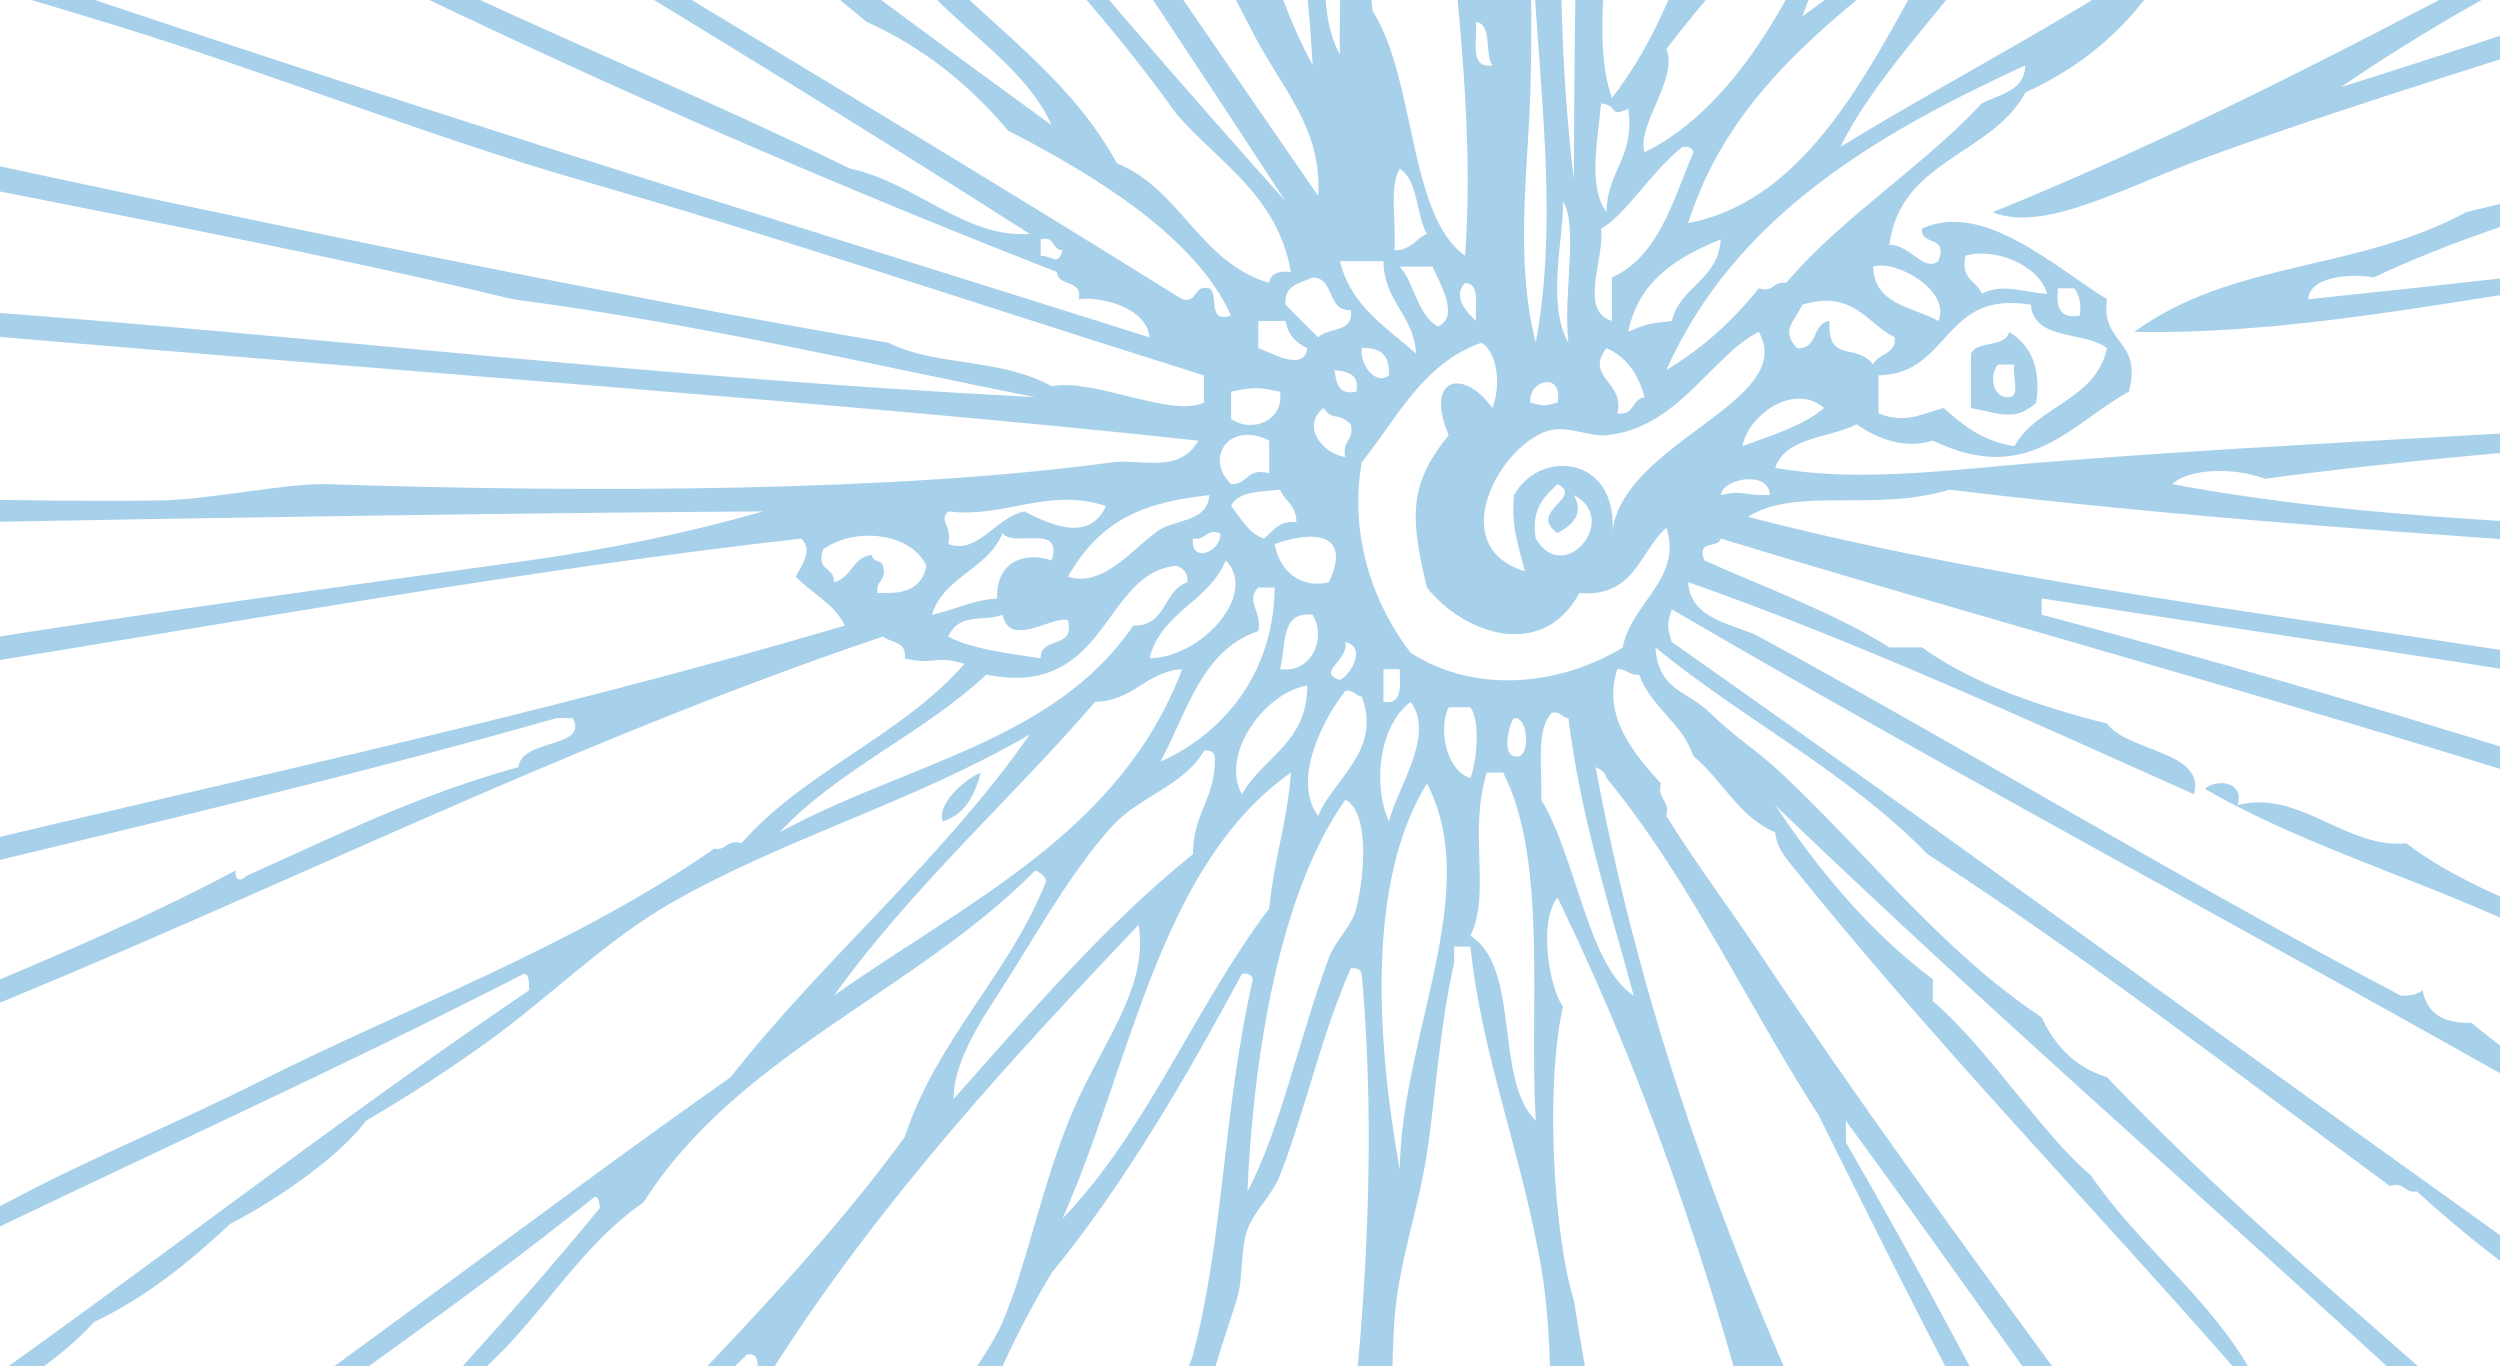 <?xml version="1.0" encoding="utf-8"?>
<!-- Generator: Adobe Illustrator 15.0.2, SVG Export Plug-In  -->
<!DOCTYPE svg PUBLIC "-//W3C//DTD SVG 1.1//EN" "http://www.w3.org/Graphics/SVG/1.1/DTD/svg11.dtd">
<svg version="1.1"
	 xmlns="http://www.w3.org/2000/svg" xmlns:xlink="http://www.w3.org/1999/xlink" xmlns:a="http://ns.adobe.com/AdobeSVGViewerExtensions/3.0/"
	 x="0px" y="0px" width="1440px" height="787px" viewBox="37.248 308.352 1440 787"
	 overflow="visible" enable-background="new 37.248 308.352 1440 787" xml:space="preserve">
<defs>
</defs>
<path fill-rule="evenodd" clip-rule="evenodd" fill="#A7D0EB" d="M1194.484,499.5c11.496,7.32,18.637,18.96,15.669,40.754
	c-11.969,10.669-19.493,6.759-37.601,3.123c0-10.426,0-20.89,0-31.334C1176.257,504.261,1192.381,508.905,1194.484,499.5z
	 M1194.484,537.134c6.927-0.412,1.329-13.316,3.125-18.826c-3.125,0-6.26,0-9.402,0
	C1183.082,523.377,1184.429,537.981,1194.484,537.134z"/>
<path fill-rule="evenodd" clip-rule="evenodd" fill="#A7D0EB" d="M580.282,781.525c-3.549-9.163,11-23.463,21.922-28.192
	C598.645,766.474,592.999,777.53,580.282,781.525z"/>
<path fill-rule="evenodd" clip-rule="evenodd" fill="#A7D0EB" d="M1404.429,468.183c89.997-42.346,183.93-58.287,266.371-84.617
	c5.571-2.936,11.415-5.6,17.46-8.063c0.102-4.109,0.213-8.218,0.326-12.327c-72.697,22.67-151.647,48.528-230.872,67.39
	c-63.075,34.239-134.443,27.648-191.166,68.935c86.599,1.652,174.005-16.231,256.968-28.179
	c55.22-7.96,108.917-12.163,163.339-17.197c0.044-3.704,0.097-7.407,0.146-11.11c-113.227,15.339-217.686,26.961-320.168,37.697
	C1367.616,465.826,1396.935,466.288,1404.429,468.183z"/>
<path fill-rule="evenodd" clip-rule="evenodd" fill="#A7D0EB" d="M617.882,383.566c50.373,25.938,107.901,61.216,128.488,106.53
	c-14.183,4.777-6.775-11.998-12.537-15.666c-9.649-2.321-6.043,8.617-15.665,6.28C497.956,343.289,252.913,201.663,23.873,55.159
	c-0.272,2.385-0.511,4.8-0.724,7.249c-0.36,4.139-0.681,8.279-0.985,12.419c204.834,120.686,409.572,241.454,608.26,368.269
	c-37.213,2.727-66.243-29.837-103.406-37.6c-110.736-53.592-203.95-89.413-310.25-144.146c-25.822-1.333-44.613-9.695-56.398-25.074
	c-52.309-10.958-97.88-37.144-141.743-57.658c-0.052,5.665-0.095,11.33-0.134,16.995c51.738,23.038,103.565,42.663,151.282,68.874
	c9.577,2.272,11.426-3.19,18.8-3.137c145.8,73.165,295.476,140.41,457.517,203.691c0.554,8.842,14.898,3.91,12.526,15.668
	c11.171-1.81,39.067,4.094,40.746,21.945c-213.826-67.419-451.427-140.467-682.3-219.723c-0.156,4.006-0.327,8.012-0.526,12.016
	c-0.038,0.752-0.084,1.503-0.124,2.255c32.487,8.991,64.823,18.865,90.676,26.814c81.254,25.002,179.328,63.575,263.245,87.743
	c123.178,35.498,223.106,69.73,360.374,112.808v15.686c-18.824,8.959-63.052-14.232-87.741-9.4
	c-29.321-16.505-66.924-11.284-94.029-25.092c-172.097-29.498-371.842-71.394-538.78-107.444c-0.211,4.952-0.389,9.906-0.569,14.859
	c109.615,21.837,214.397,41.433,323.131,67.533c109.928,14.646,205.62,37.613,300.829,56.424
	c-226.42-11.738-406.161-34.737-625.617-50.712c-0.045,4.474-0.087,8.947-0.114,13.421
	c240.884,21.107,522.263,40.868,719.742,62.324c-11.186,19.44-32.896,10.225-50.135,12.545
	c-123.749,16.774-297.922,17.613-451.253,12.53c-23.815-0.756-68.042,8.974-97.143,9.381c-40.337,0.601-81.264-0.177-120.663-0.728
	c0.07,4.495,0.14,8.99,0.217,13.486c162.554-2.983,321.903-5.5,468.291-6.473c-44.15,12.627-89.301,21.824-134.758,28.212
	c-106.241,14.951-218.695,29.883-332.195,48.164c0.087,4.544,0.173,9.087,0.256,13.631
	c166.168-26.662,329.463-56.391,488.621-74.339c7.084,7.029-0.196,15.736-3.124,21.944c9.141,9.678,22.162,15.445,28.211,28.197
	c-172.851,50.996-347.381,88.173-512.717,127.905c-0.014,4.446-0.036,8.893-0.071,13.339C127.91,781.765,240.806,755.18,357.791,722
	h9.405c9.132,17.525-29.374,11.606-31.328,28.191c-56.192,15.552-101.451,37.771-156.696,62.707
	c-3.856,3.479-6.433,2.694-6.263-3.175c-48.164,25.809-104.82,50.088-163.545,74.393c-0.173,4.435-0.343,8.87-0.531,13.304
	C187.645,825.796,359.912,737.741,545.818,675c4.65,3.683,13.995,2.692,12.542,12.524c16.71,4.262,16.932-2.133,34.466,3.141
	C556.867,732,500.341,752.771,464.333,794.088c-8.85-2.611-8.109,4.391-15.669,3.108c-82.254,56.948-175.378,90.399-263.209,134.757
	c-45.75,23.093-93.861,42.481-137.884,65.794c-14.13,7.49-29.122,15.003-44.577,22.045c-0.174,3.925-0.333,7.851-0.498,11.776
	c111.822-54.448,226.652-105.873,336.498-162.315c3.68,0.526,2.636,5.747,3.123,9.436C225.912,957.298,118.018,1042.735,0,1125.141
	c0.305,5.122,0.978,10.34,2.348,15.168c27.682-25.495,63.854-42.529,89.076-70.491c30.447-14.471,55.073-34.761,78.352-56.404
	c29.647-15.633,63.172-39.305,78.335-59.531c24.62-14.403,48.396-29.812,72.084-46.999c33.527-24.336,66.977-57.48,103.407-78.318
	c64.771-37.136,139.568-58.049,206.823-97.165c-50.712,72.521-118.11,128.43-172.346,197.414
	c-111.42,78.514-218.121,161.777-330.708,239.105c5.486,0.998,10.953,2.139,16.442,3.023c0.608,0.098,1.217,0.187,1.825,0.283
	c77.712-58.769,157.257-111.605,234.086-173.479c3.054,0.102,2.44,3.84,3.139,6.278c-50.112,61.113-103.914,118.537-157.489,176.185
	c4.77,0.348,9.541,0.666,14.314,0.96c20.009-23.051,39.627-46.491,58.566-70.611c43.947-29.169,66.365-79.857,109.681-109.674
	c53.828-85.094,156.612-121.243,225.614-191.162c2.797,1.381,5.613,2.764,6.253,6.266c-21.649,54.593-62.5,89.974-81.442,147.3
	c-58.684,80.647-131.644,147.011-196.233,221.747c5.825,0.109,11.65,0.223,17.475,0.343c13.225-10.047,21.793-32.163,34.598-30.927
	c12.619-27.079,33.083-46.299,53.263-65.823c5.344-1.124,5.923,2.454,6.274,6.265c-18.763,30.372-37.343,60.92-55.931,91.459
	c4.73,0.149,9.46,0.311,14.19,0.49c65.201-134.218,160.647-240.185,261.09-345.785c6.036,35.856-21.279,68.47-37.598,106.568
	c-17.894,41.762-27.262,91.183-40.739,122.192c-6.885,15.874-21.179,33.388-31.334,53.266
	c-12.128,23.764-25.426,47.646-39.839,71.568c10.298,0.818,20.6,1.592,30.909,2.275c19.54-54.445,40.038-108.773,68.486-155.303
	c42.166-51.814,76.752-111.261,109.663-172.371c3.653-0.495,5.574,0.73,6.271,3.175c-17.298,75.912-16.528,147.555-34.476,216.2
	c-3.259,12.497-14.385,22.152-18.806,34.455c-9.326,26.084-18.728,51.922-28.162,77.615c4.974,0.08,9.948,0.152,14.922,0.213
	c2.323-6.052,4.649-12.129,6.982-18.265c-0.417,6.117-0.912,12.226-1.442,18.329c4.882,0.053,9.765,0.103,14.647,0.142
	c1.836-10.342,3.695-20.677,5.599-30.997c7.517-40.806,20.513-79.496,31.342-112.829c4.069-12.544,2.004-29.237,6.264-40.734
	c4.058-10.994,14.268-19.701,18.788-31.334c14.628-37.634,23.854-81.072,40.731-119.063c3.65-0.525,5.588,0.688,6.28,3.094
	c9.839,108.119,0.639,228.163-15.207,332.275c3.455,0.018,6.91,0.039,10.365,0.061c1.615-10.428,3.229-20.909,4.842-31.469
	c1.074,10.338,2.029,20.865,2.902,31.521c5.592,0.041,11.183,0.093,16.775,0.151c-2.176-44.391-3.529-88.145-0.876-131.975
	c2.012-32.987,13.778-64.151,18.795-97.125c4.914-32.329,7.21-72.788,15.669-109.67v-9.438h9.409
	c6.063,61.215,29.271,118.376,40.729,184.899c8.571,49.735,3.828,107.299,6.282,162.973c0.036,0.83,0.075,1.66,0.112,2.49
	c1.43,0.06,2.859,0.104,4.289,0.166c4.361,0.189,8.719,0.429,13.075,0.686c-0.589-16.738-1.19-33.524-1.816-50.347
	c3.6,17.062,7.299,34.024,11.062,50.923c4.593,0.305,9.185,0.629,13.775,0.961c-10.398-48.604-19.896-98.107-27.962-149.044
	c-11.614-37.343-16.687-122.369-6.277-169.234c-7.858-10.189-14.357-49.338-3.122-62.632
	c56.076,115.281,98.67,244.006,130.42,383.606c4.429-0.242,8.854-0.537,13.276-0.88c-9.211-34.854-17.617-69.507-24.617-103.874
	c16.854,33.354,33.132,67.285,49.082,101.542c3.888-0.422,7.773-0.854,11.657-1.303
	c-65.598-138.477-125.983-282.174-157.894-454.326c2.792,1.4,5.592,2.767,6.261,6.287c47.661,57.836,80.86,130.129,122.228,194.28
	c40.431,81.646,81.251,162.927,124.679,241.6c4.525-0.571,9.051-1.135,13.579-1.684c-40.841-74.775-79.98-151.249-122.595-224.245
	v-12.547c56.232,76.68,110.832,154.994,166.69,232.048c5.259-0.47,10.521-0.906,15.784-1.3
	c-10.629-11.625-21.711-23.2-32.071-36.438c-10.345-13.263-14.92-30.02-25.051-43.915
	c-59.533-81.497-117.771-161.074-175.508-247.556c-16.874-25.259-34.94-49.15-53.262-78.334c2.283-9.559-5.395-9.182-3.133-18.789
	c-13.56-14.998-34.558-38.028-25.061-65.797c5.612-0.41,6.604,3.826,12.535,3.143c6.987,19.096,24.704,27.498,31.325,46.985
	c16.587,13.722,25.87,34.731,47.008,43.857c0.941,8.248,4.852,13.164,9.396,18.793c82.231,102.248,169.839,192.532,253.825,288.312
	c20.498,31.952,46.293,58.602,72.307,85.033c5.861-0.141,11.722-0.28,17.582-0.423c-24.152-27.743-49.016-54.769-77.352-78.309
	c-24.669-45.353-65.704-74.281-93.992-115.972c-28.104-23.454-57.814-71.478-90.898-100.268v-12.527
	c-36.403-27.312-65.259-62.174-90.867-100.287c143.624,138.154,295.602,267.955,440.359,405.011
	c6.758-0.297,13.531-0.719,20.273-1.393c-90.788-83.634-183.332-156.717-269.487-246.945c-18.347-5.664-30.008-18.042-37.594-34.457
	c-57.993-38.559-100.01-93.937-150.429-141.024c-13.86-12.971-25.771-19.954-40.721-34.477
	c-13.242-12.827-29.778-12.827-31.339-37.579c50.493,41.403,111.451,72.365,156.675,119.046
	c92.558,59.964,178.429,126.58,266.362,191.155c8.849-2.59,8.122,4.427,15.664,3.146c55.721,51.718,123.528,91.375,183.028,139.321
	c5.22-2.752,10.833-4.511,16.997-4.459c0.987,0.008,1.978,0.026,2.968,0.042c-212.72-148.526-420.165-302.32-632.293-451.392
	c-2.824-9.182-2.824-9.627,0-18.805c213.053,124.347,435.974,239.479,657.771,371.541c0.185-5.87,0.444-11.739,0.748-17.6
	c-64.003-38.923-140.421-67.361-197.857-115.779c-16.269,0.552-25.778-5.578-28.219-18.805c-2.797,2.402-7.081,3.362-12.537,3.139
	c-127.075-66.9-245.611-139.315-369.784-206.827c-13.062-7.101-39.312-8.981-40.725-31.335
	c94.247,32.818,203.3,82.759,291.429,122.191c6.711-24.982-38.004-24.264-50.146-40.715
	c-39.997-10.145-77.303-23.009-106.534-43.865h-18.799c-32.387-20.518-76.688-36.389-106.54-50.156
	c-4.969-12.262,8.124-6.49,9.389-12.544c197.408,60.104,445.84,125.624,647.731,198.58c0.482-4.834,0.955-9.669,1.42-14.504
	c-152.715-50.458-295.727-95.663-464.261-140.183v-9.404c165.681,25.881,316.19,46.664,470.24,75.385
	c0.175-2.885,0.341-5.77,0.499-8.654c-220.23-47.179-444.794-63.104-639.964-113.729c27.326-17.568,73.858-2.58,115.953-15.657
	c168.024,20.252,347.051,29.993,525.941,43.056c0.012-3.394,0.024-6.787,0.034-10.18c-33.352-2.822-65.828-6.637-96.669-10.961
	c-31.042-4.368-65.827-0.954-100.28-3.136c-61.858-3.906-127.972-8.486-200.546-21.947c8.552-8.57,34.013-10.362,53.277-3.124
	c113.741-15.107,231.278-23.051,344.413-28.544c0.012-3.755,0.026-7.51,0.04-11.265c-158.972,12.985-326.369,18.51-472.939,30.404
	c-54.159,4.4-106.196,11.704-153.552,3.12c6.106-17.898,31.016-17.015,47.014-25.066c11.471,8.226,27.656,14.504,43.854,9.4
	c54.788,26.332,78.694-9.198,112.828-28.193c8.217-30.155-16.46-27.408-12.55-53.264c-29.931-18.362-71.089-56.833-106.534-40.737
	c-1.027,10.409,15.399,3.395,9.414,18.791c-8.777,6.482-15.969-9.546-28.213-9.389c6.227-49.136,59.048-51.681,78.338-87.744
	c31.622-14.348,56.611-35.308,75.209-62.667c132.117-71.454,267.867-139.282,392.867-217.864c-0.612-3.785-1.234-7.569-1.863-11.352
	c-97.008,52.278-186.518,112.077-287.597,160.283c3.7-15.872,20.763-19.32,31.334-28.227
	c48.841-41.165,93.794-88.783,150.427-122.199c12.205-19.115,38.795-23.893,47.004-47.001c3.414-1.708,6.711-3.631,9.924-5.719
	c-6.005-0.184-12.011-0.531-18.016-0.991c-35.362,27.899-72.188,54.332-101.597,88.188
	c-47.906,30.428-88.824,67.858-128.481,106.532h-12.521c-70.715,69.139-171.431,116.221-263.244,172.338
	c21.964-44.238,63.979-83.288,94.025-128.465c-27.832-8.547-26.688,37.722-53.278,40.722
	c-30.06,54.632-65.881,119.997-128.48,131.64c30.785-96.652,118.06-136.825,181.759-200.573c9.492-0.098,3.031,15.773,12.529,15.671
	c41.295-48.538,86.186-93.457,131.607-137.866c48.217-31.883,93.134-67.053,136.818-103.453c-6.856-0.763-13.716-1.502-20.576-2.214
	c-37.311,33.828-74.596,67.514-116.242,96.246c-4.534-9.866,10.347-27.172,25.082-28.198c6.966-21.605,25.479-47.137,40.734-50.124
	c4.341-7.25,8.794-14.386,13.338-21.432c-6.212-0.524-12.427-1.006-18.645-1.454c-33.678,42.336-68.549,83.718-104.38,120.017
	c-13.748,39.523-57.049,66.183-81.463,84.613c-46.526,34.953-87.146,75.812-134.755,109.671
	c24.295-67.615,69.411-114.433,90.88-184.883c35.25-43.006,68.09-88.421,102.061-132.703c-4.546,0.037-9.093,0.083-13.639,0.142
	c-0.224,0.321-0.452,0.638-0.676,0.959c-0.09-0.317-0.165-0.633-0.245-0.949c-7.366,0.098-14.732,0.229-22.098,0.381
	c-44.818,81.623-97.75,155.149-153.161,226.191c-2.771,2.422-7.07,3.342-12.521,3.138c-12.242,25.345-27.082,48.13-50.135,62.668
	c26.23-106.389,62.247-200.017,103.195-288.125c-9.175,0.398-18.349,0.805-27.522,1.214
	C1062.017,92,1026.952,173.015,978.264,242.56c-1.526,13.089-7.219,22.037-12.544,31.336c-11.761-50.981,5.998-128.515,0-178.625
	c13.054-28.616,22.756-56.23,31.139-85.41c-5.105,0.2-10.21,0.393-15.315,0.581c-4.222,13.773-8.449,27.433-12.683,40.935
	c-0.928-12.447,0.086-26.836,0.366-40.494c-5.396,0.188-10.793,0.365-16.189,0.536c-4.543,125.097-8.957,250.563-9.243,400.341
	c-15.336-125.775-3.509-259.894,1.317-400.095c-4.631,0.138-9.262,0.268-13.894,0.392c-0.418,13.381-5.973,25.251-6.241,39.32
	c-0.738,40.943,8.419,83.373,6.282,122.23c-0.527,9.408-8.243,18.313-9.41,28.196c-11.169,95.233,18.575,204.868,0,303.958
	c-12.126-47.891-4.539-97.925-3.131-144.131c3.255-107.382-8.789-218.555-3.143-329.027c0.344-6.718,0.651-13.454,0.973-20.183
	c-7.648,0.176-15.297,0.328-22.946,0.454c-0.44,63.509-3.179,146.771,0.036,239.073c0.674,19.146,10.35,40.994-6.263,56.404
	c-9.566-99.245-11.519-195.415-18.999-295.163c-12.581,0.104-25.164,0.126-37.75,0.053c-6.49,71.444-13.874,144.333-15.333,219.897
	c16.827,17.68,11.342,57.635,28.219,75.212c21.872-26.504,2.195-78.798,25.062-100.268c4.277,81.391,18.781,162.201,12.539,247.555
	c-32.793-23.143-28.18-101.72-53.268-141.008c-7.211-73.213-41.789-119.09-43.871-197.426
	c-4.585-33.955-8.885-69.127-12.967-105.084c-3.95-0.129-7.899-0.271-11.85-0.424c0.944,7.998,1.888,15.996,2.87,24.015
	c-4.94-7.19-8.803-15.458-12.01-24.382c-3.795-0.165-7.59-0.299-11.385-0.45c26.564,105.921,47.533,215.909,54.737,335.087
	c-28.794-52.682-39.708-123.241-68.944-175.496C707.94,115.145,689.69,61.583,670.642,8.818c-5.498-0.12-10.996-0.237-16.495-0.339
	c31.222,82.766,61.86,166.116,89.099,252.871c-12.961-4.795-12.364-23.158-25.077-28.211
	C680.332,157.83,642.42,82.591,604.107,7.752c-5.646-0.062-11.292-0.115-16.938-0.168c58.83,110.498,116.701,212.233,171.734,319.59
	c16.563,32.308,40.089,54.921,37.61,94.005C701.875,284.194,607.899,146.57,515.848,7.028c-5.407-0.039-10.814-0.081-16.221-0.123
	c91.946,136.729,183.565,272.578,278.079,417.381C655.979,288.37,539.722,146.99,423.025,6.044
	c-5.412-0.086-10.824-0.168-16.235-0.271c39.655,49.05,78.908,98.503,123.351,142.765c6.804,23.503,29.657,30.927,37.6,53.266
	c50.169,56.388,102.929,110.181,147.292,172.357c24.286,27.94,57.94,46.505,65.812,90.881c-7.15-0.885-11.789,0.75-12.536,6.279
	c-40.269-11.979-50.697-53.792-87.739-68.949c-34.223-62.939-99.893-94.414-137.883-153.546c-11.726,3.341-8.941-7.801-18.802-6.266
	C452.601,160.964,378.748,81.225,302.299,2.518c-7.73-0.357-15.458-0.748-23.185-1.174
	c49.187,51.181,102.761,97.968,144.488,156.598c51.541,42.495,100.976,94.701,147.28,144.146
	c24.795,26.488,58.067,47.035,72.087,78.341c-115.038-83.493-235.598-174.46-344.714-260.1C248.378,81.199,194.091,39.813,139.566,0
	c-3.409,0.206-6.816,0.408-10.223,0.6c-3.52,0.199-7.046,0.399-10.577,0.601c139.909,105.875,283.073,208.491,417.658,319.695
	C569.428,335.917,595.985,357.436,617.882,383.566z M636.679,455.639v-9.406c8.554-2.285,6.314,6.23,12.545,6.279
	C646.494,461.627,644.532,456.028,636.679,455.639z M768.308,562.167v18.824c-12.995-3.582-12.221,6.589-21.938,6.251
	C730.362,571.677,746.003,550.529,768.308,562.167z M812.171,678.136c12.627,3.326,2.994,18.862-3.143,21.931
	C794.99,695.306,814.177,689.318,812.171,678.136z M805.905,521.467c7.28,1.059,14.688,2.01,12.544,12.507
	C807.938,536.145,806.989,528.734,805.905,521.467z M815.293,552.767c2.279,9.59-5.393,9.251-3.122,18.84
	c-13.4-1.909-25.541-18.093-12.527-28.23C805.394,551.417,807.461,545.256,815.293,552.767z M802.772,643.666
	c-15.05,3.938-28.389-5.209-31.339-21.935C793.941,613.727,815.997,615.04,802.772,643.666z M762.029,671.858
	c2.327-11.485-7.708-17.411,0-25.074h9.405c-0.576,54.188-34.637,86.563-65.812,100.284
	C721.093,718.675,729.191,682.883,762.029,671.858z M699.364,687.525c6.659-26.766,34.317-32.547,43.881-56.404
	C762.396,650.419,729.215,687.181,699.364,687.525z M790.249,703.192c-0.044,33.411-25.693,41.164-37.617,62.665
	C739.993,743.807,764.657,707.658,790.249,703.192z M774.562,693.802c3.644-13.07-0.28-33.721,18.81-31.332
	C801.424,676.144,792.766,696.299,774.562,693.802z M765.167,618.577c-9.207-3.314-13.157-11.914-18.797-18.777
	c3.926-8.597,16.936-8.124,28.192-9.389c2.79,6.593,9.551,9.253,9.414,18.779C773.385,607.989,770.612,614.616,765.167,618.577z
	 M740.088,615.434c1.051,10.65-17.357,17.986-15.66,3.143C731.982,619.867,731.229,612.876,740.088,615.434z M733.833,593.521
	c-1.067,16.692-22.051,13.447-31.343,21.913c-13.509,9.999-30.488,31.47-50.142,25.087
	C671.565,607.075,696.448,597.685,733.833,593.521z M583.414,602.909c32.728,4.06,57.114-14.068,90.864-3.109
	c-8.961,19.954-29.592,12.319-46.991,3.109c-16.909,3.754-26.729,25.021-43.874,18.822
	C585.957,610.892,577.562,608.51,583.414,602.909z M542.687,649.944c-1.298-7.558,5.705-6.829,3.131-15.701
	c-0.779-3.381-6.231-2.115-6.272-6.243c-11.393,1.124-11.643,13.427-21.948,15.666c0.547-8.914-10.583-6.129-6.257-18.79
	c17.591-13.06,50.41-10.155,59.542,9.367C567.518,651.257,552.098,649.909,542.687,649.944z M574.021,662.47
	c6.98-22.254,32.323-26.178,40.728-47.036c5.968,8.671,35.39-6.142,28.221,15.687c-16.564-5.448-32.138,1.466-31.343,21.945
	C596.949,654.038,586.989,659.771,574.021,662.47z M583.414,675c6.691-14.186,19.518-8.246,31.334-12.53
	c4.049,19.59,28.614,0.326,37.6,3.106c4.508,17.035-16.086,8.994-15.669,21.948C613.188,684.109,595.259,681.462,583.414,675z
	 M486.263,787.788c33.698-36.263,83.002-56.967,119.084-90.843c70.552,14.2,66.83-59.287,109.685-62.702
	c3.852,1.378,6.429,4.028,6.256,9.423c-14.071,4.708-12.073,25.528-31.324,25.053C644.581,735.583,557.804,748.585,486.263,787.788z
	 M517.598,881.828c45.133-62.872,104.744-115.829,150.427-169.217c22.5-0.511,28.757-17.238,50.144-18.809
	C682.786,787.961,593.365,828.072,517.598,881.828z M586.536,941.356c-0.312-19.407,14.016-42.644,25.089-59.528
	c19.655-30.086,40.4-68.744,65.799-97.179c15.634-17.456,42.199-23.96,53.285-43.848c3.637-0.509,5.555,0.688,6.254,3.129
	c0.964,23.942-12.844,33.148-12.536,56.393C672.888,841.759,630.401,892.243,586.536,941.356z M649.224,1010.292
	c39.834-89.689,55.644-203.404,131.62-256.96c-2.537,31.662-8.943,44.751-12.536,78.321
	C725.539,888.162,697.969,959.82,649.224,1010.292z M818.449,831.654c-2.715,10.854-11.802,17.819-15.677,28.226
	c-17.015,45.619-28.224,99.735-46.999,134.744c3.454-78.015,18.309-171.812,56.397-225.621
	C825.497,775.588,823.867,809.994,818.449,831.654z M796.513,778.388c-15.851-21.366,4.077-57.587,15.658-72.057
	c5.051-0.889,5.401,2.969,9.402,3.139C833.572,740.775,804.932,757.226,796.513,778.388z M849.778,712.611
	c14.301,19.129-7.513,49-12.53,68.914C827.972,760.946,831.207,726.571,849.778,712.611z M834.107,712.611v-18.809h9.404
	C843.632,703.327,845.331,714.419,834.107,712.611z M843.512,982.079c-12.841-71.421-19.91-164.965,15.657-222.479
	C891.794,822.063,844.367,904.868,843.512,982.079z M871.717,715.732h12.53c5.944,8.993,3.463,31.269,0,40.746
	C871.017,753.062,865.125,728.827,871.717,715.732z M884.247,847.355c11.906-25.006-1.387-59.206,9.391-94.022h9.413
	c25.898,50.588,14.854,135.684,18.798,200.55C897.615,930.079,913.531,866.091,884.247,847.355z M909.312,722
	c7.827-1.269,9.274,19.594,3.143,21.931C900.73,746.506,906.658,724.592,909.312,722z M978.264,881.828
	c-26.163-16.688-33.115-79.717-53.287-112.825c0.73-18.075-3.321-40.927,6.282-50.146c5.049-0.882,5.396,2.971,9.388,3.144
	C947.553,777.894,963.304,826.84,978.264,881.828z M1028.39,593.521c1.808-10.362,28.339-13.927,28.21,0
	C1041.062,593.861,1041.208,590.433,1028.39,593.521z M1040.93,565.323c3.425-18.357,30.059-36.756,47.008-21.947
	C1075.5,553.925,1057.661,559.079,1040.93,565.323z M1116.127,518.308c-9.738-12.872-26.42-0.207-25.059-25.074
	c-10.32,1.195-6.332,16.66-18.791,15.671c-9.381-10.481-1.878-14.578,3.121-25.054c29.329-8.911,36.943,10.747,53.262,18.804
	C1129.493,512.865,1118.921,511.703,1116.127,518.308z M1222.69,474.43h9.387c2.634,3.633,4.135,8.395,3.127,15.666
	C1223.64,492.299,1221.38,485.145,1222.69,474.43z M1169.409,455.639c16.256-4.965,42.303,5.137,46.998,21.928
	c-13.634-0.614-25.626-6.397-37.601,0C1175.883,470.043,1166.22,469.274,1169.409,455.639z M1207.026,483.852
	c1.809,21.143,31.027,14.914,43.848,25.054c-6.433,30.137-40.257,32.886-53.265,56.418c-18.221-2.681-29.74-12.05-40.721-21.947
	c-13.521,3.589-22.07,9.184-37.601,3.123v-21.931C1161.153,523.649,1155.661,475.315,1207.026,483.852z M1153.754,493.234
	c-14.706-8.293-36.855-9.111-37.627-31.333C1129.916,457.736,1161.203,476.151,1153.754,493.234z M1203.879,345.965
	c-0.605,15.055-14.818,16.523-25.072,21.932c-34.823,37.238-79.548,64.58-112.807,103.423c-7.559-1.298-6.822,5.721-15.685,3.109
	c-14.844,18.566-32.33,34.506-53.262,47.037C1036.478,433.436,1116.653,386.156,1203.879,345.965z M1028.39,446.232
	c-1.486,23.585-23.296,26.851-28.196,47.001c-11.8,1.522-13.276,0.904-25.076,6.266
	C981.029,469.925,1003.167,456.51,1028.39,446.232z M962.58,508.905c11.683,5.048,18.331,15.104,21.957,28.229
	c-7.407,0.956-5.84,10.851-15.677,9.365C973.333,528.186,949.784,525.594,962.58,508.905z M1131.804,170.47
	c-0.008,17.784-12.568,50.072-31.333,59.561c-24.262,67.688-61.375,139.097-115.934,166.058
	c-5.069-15.152,19.709-42.39,12.517-59.526C1040.777,280.023,1091.191,230.152,1131.804,170.47z M962.58,283.281
	c22.644,3.84,13.472-24.135,31.341-25.074c-2.118-39.762,40.396-59.063,43.882-103.404c3.627-0.494,5.562,0.682,6.253,3.139
	c-23.483,76.802-33.844,149.335-78.336,206.814C956.879,340.353,960.932,303.248,962.58,283.281z M959.458,367.897
	c10.7,1.298,3.975,8.463,15.659,3.142c4.068,28.075-12.344,35.701-12.537,59.526C951.604,415.959,957.794,387.73,959.458,367.897z
	 M959.458,439.973c12.946-6.355,30.156-34.253,46.996-47.021c3.654-0.496,5.578,0.716,6.267,3.137
	c-12.001,27.686-19.719,59.668-47.001,72.094v25.051C946.363,487.193,961.686,457.463,959.458,439.973z M937.517,424.287
	c9.048,14.605-0.035,53.245,3.13,81.475C927.709,482.994,938.217,443.898,937.517,424.287z M934.395,540.254
	c-9.66,2.204-6.033,2.204-15.677,0C917.233,527.166,937.865,522.095,934.395,540.254z M931.259,555.923
	c9.645-1.947,22.153,4.012,31.321,3.12c41.227-3.854,61.28-46.593,87.735-59.543c22.604,39.84-76.96,63.154-84.19,114.045
	c-0.071,1.623-0.199,3.296-0.405,5.032c0.033-1.708,0.171-3.384,0.405-5.032c1.884-42.983-41.952-46.597-56.812-20.023
	c-1.836,18.553,3.072,30.359,6.263,43.88C867.637,622.752,902.954,561.601,931.259,555.923z M934.395,615.434
	c8.422-4.708,15.537-10.719,9.399-21.913c26.855,13.735-5.672,52.823-21.945,25.056c-2.771-17.398,4.966-24.271,12.546-31.334
	C950.035,594.921,916.708,602.974,934.395,615.434z M887.375,320.896c9.777,1.708,4.812,18.177,9.421,25.069
	C883.201,348.066,888.353,331.406,887.375,320.896z M881.113,471.321c8.957,0.41,5.723,13.042,6.262,21.913
	C882.396,488.424,873.474,479.306,881.113,471.321z M890.517,505.762c9.907,5.769,11.144,26.167,6.279,37.615
	c-16.293-23.224-39.223-17.864-25.079,15.667c-23.324,28.448-22.19,47.62-12.548,87.741c22.334,27.82,67.077,41.696,87.75,3.16
	c31.947,2.682,34.63-23.893,50.135-37.618c9.849,29.154-20.692,43.71-25.062,68.951c-34.2,21.026-83.372,27.919-122.213,3.123
	c-20.153-26.383-35.739-64.94-28.205-109.688C842.038,549.213,856.568,517.812,890.517,505.762z M821.573,508.905
	c11.161-0.718,16.394,4.519,15.675,15.663C830.661,530.237,820.714,520.289,821.573,508.905z M865.45,496.377
	c-12.046-6.759-13.15-24.477-21.938-34.477h18.786C865.866,469.94,878.66,491.049,865.45,496.377z M843.512,405.497
	c10.794,6.98,9.227,26.28,15.657,37.6c-6.602,2.795-9.249,9.537-18.795,9.416C841.814,437.238,837.086,415.803,843.512,405.497z
	 M834.107,458.764c0.377,23.651,17.41,30.646,18.801,53.278c-17.102-15.273-37.523-27.238-43.88-53.278H834.107z M796.513,236.276
	c17.458,21.198,11.629,65.673,12.515,103.409C794.524,313.964,803.575,274.132,796.513,236.276z M793.372,468.183
	c13.157,0.41,7.729,19.418,21.921,18.791c1.884,13.363-13.21,9.763-18.78,15.681c-6.335-6.21-12.587-12.494-18.808-18.804
	C776.696,472.382,786.134,471.389,793.372,468.183z M762.029,493.234h15.677c1.431,7.986,6.106,12.7,12.543,15.671
	c-1.708,14.504-22.551,1.586-28.22,0V493.234z M774.562,533.974c2.433,16.266-15.708,24.27-28.192,15.681v-15.681
	C758.826,531.261,762.106,531.261,774.562,533.974z"/>
<path fill-rule="evenodd" clip-rule="evenodd" fill="#A7D0EB" d="M1604.977,881.828c-54.766-35.073-130.718-48.948-181.744-87.739
	c-35.099,3.259-61.702-31.352-97.149-21.947c4.279-14.079-12.609-15.203-18.782-9.404c71.426,41.389,163.08,62.514,231.878,106.517
	c41.204,9.097,84.981,30.854,126.484,50.541c0.453-4.77,0.917-9.539,1.389-14.307
	C1646.231,894.744,1626.555,885.306,1604.977,881.828z"/>
<path fill-rule="evenodd" clip-rule="evenodd" fill="#A7D0EB" d="M1685.418,182.305c-169.649,82.75-323.714,176.583-500.359,248.26
	c29.476,12.151,76.079-14.573,122.242-31.333c88.21-32.05,196.063-64.617,288.281-94.023c15.007-4.756,26.92-16.606,40.744-21.928
	c11.427-4.389,29.543-2.121,40.728-6.249c4.095-1.515,8.524-3.209,13.209-5.03c-0.071-5.369-0.187-10.737-0.335-16.104
	c-100.839,34.43-192.922,67.901-304.296,102.595c91.276-62.617,197.261-110.531,301.167-160.522
	C1686.375,192.749,1685.92,187.526,1685.418,182.305z"/>
</svg>
